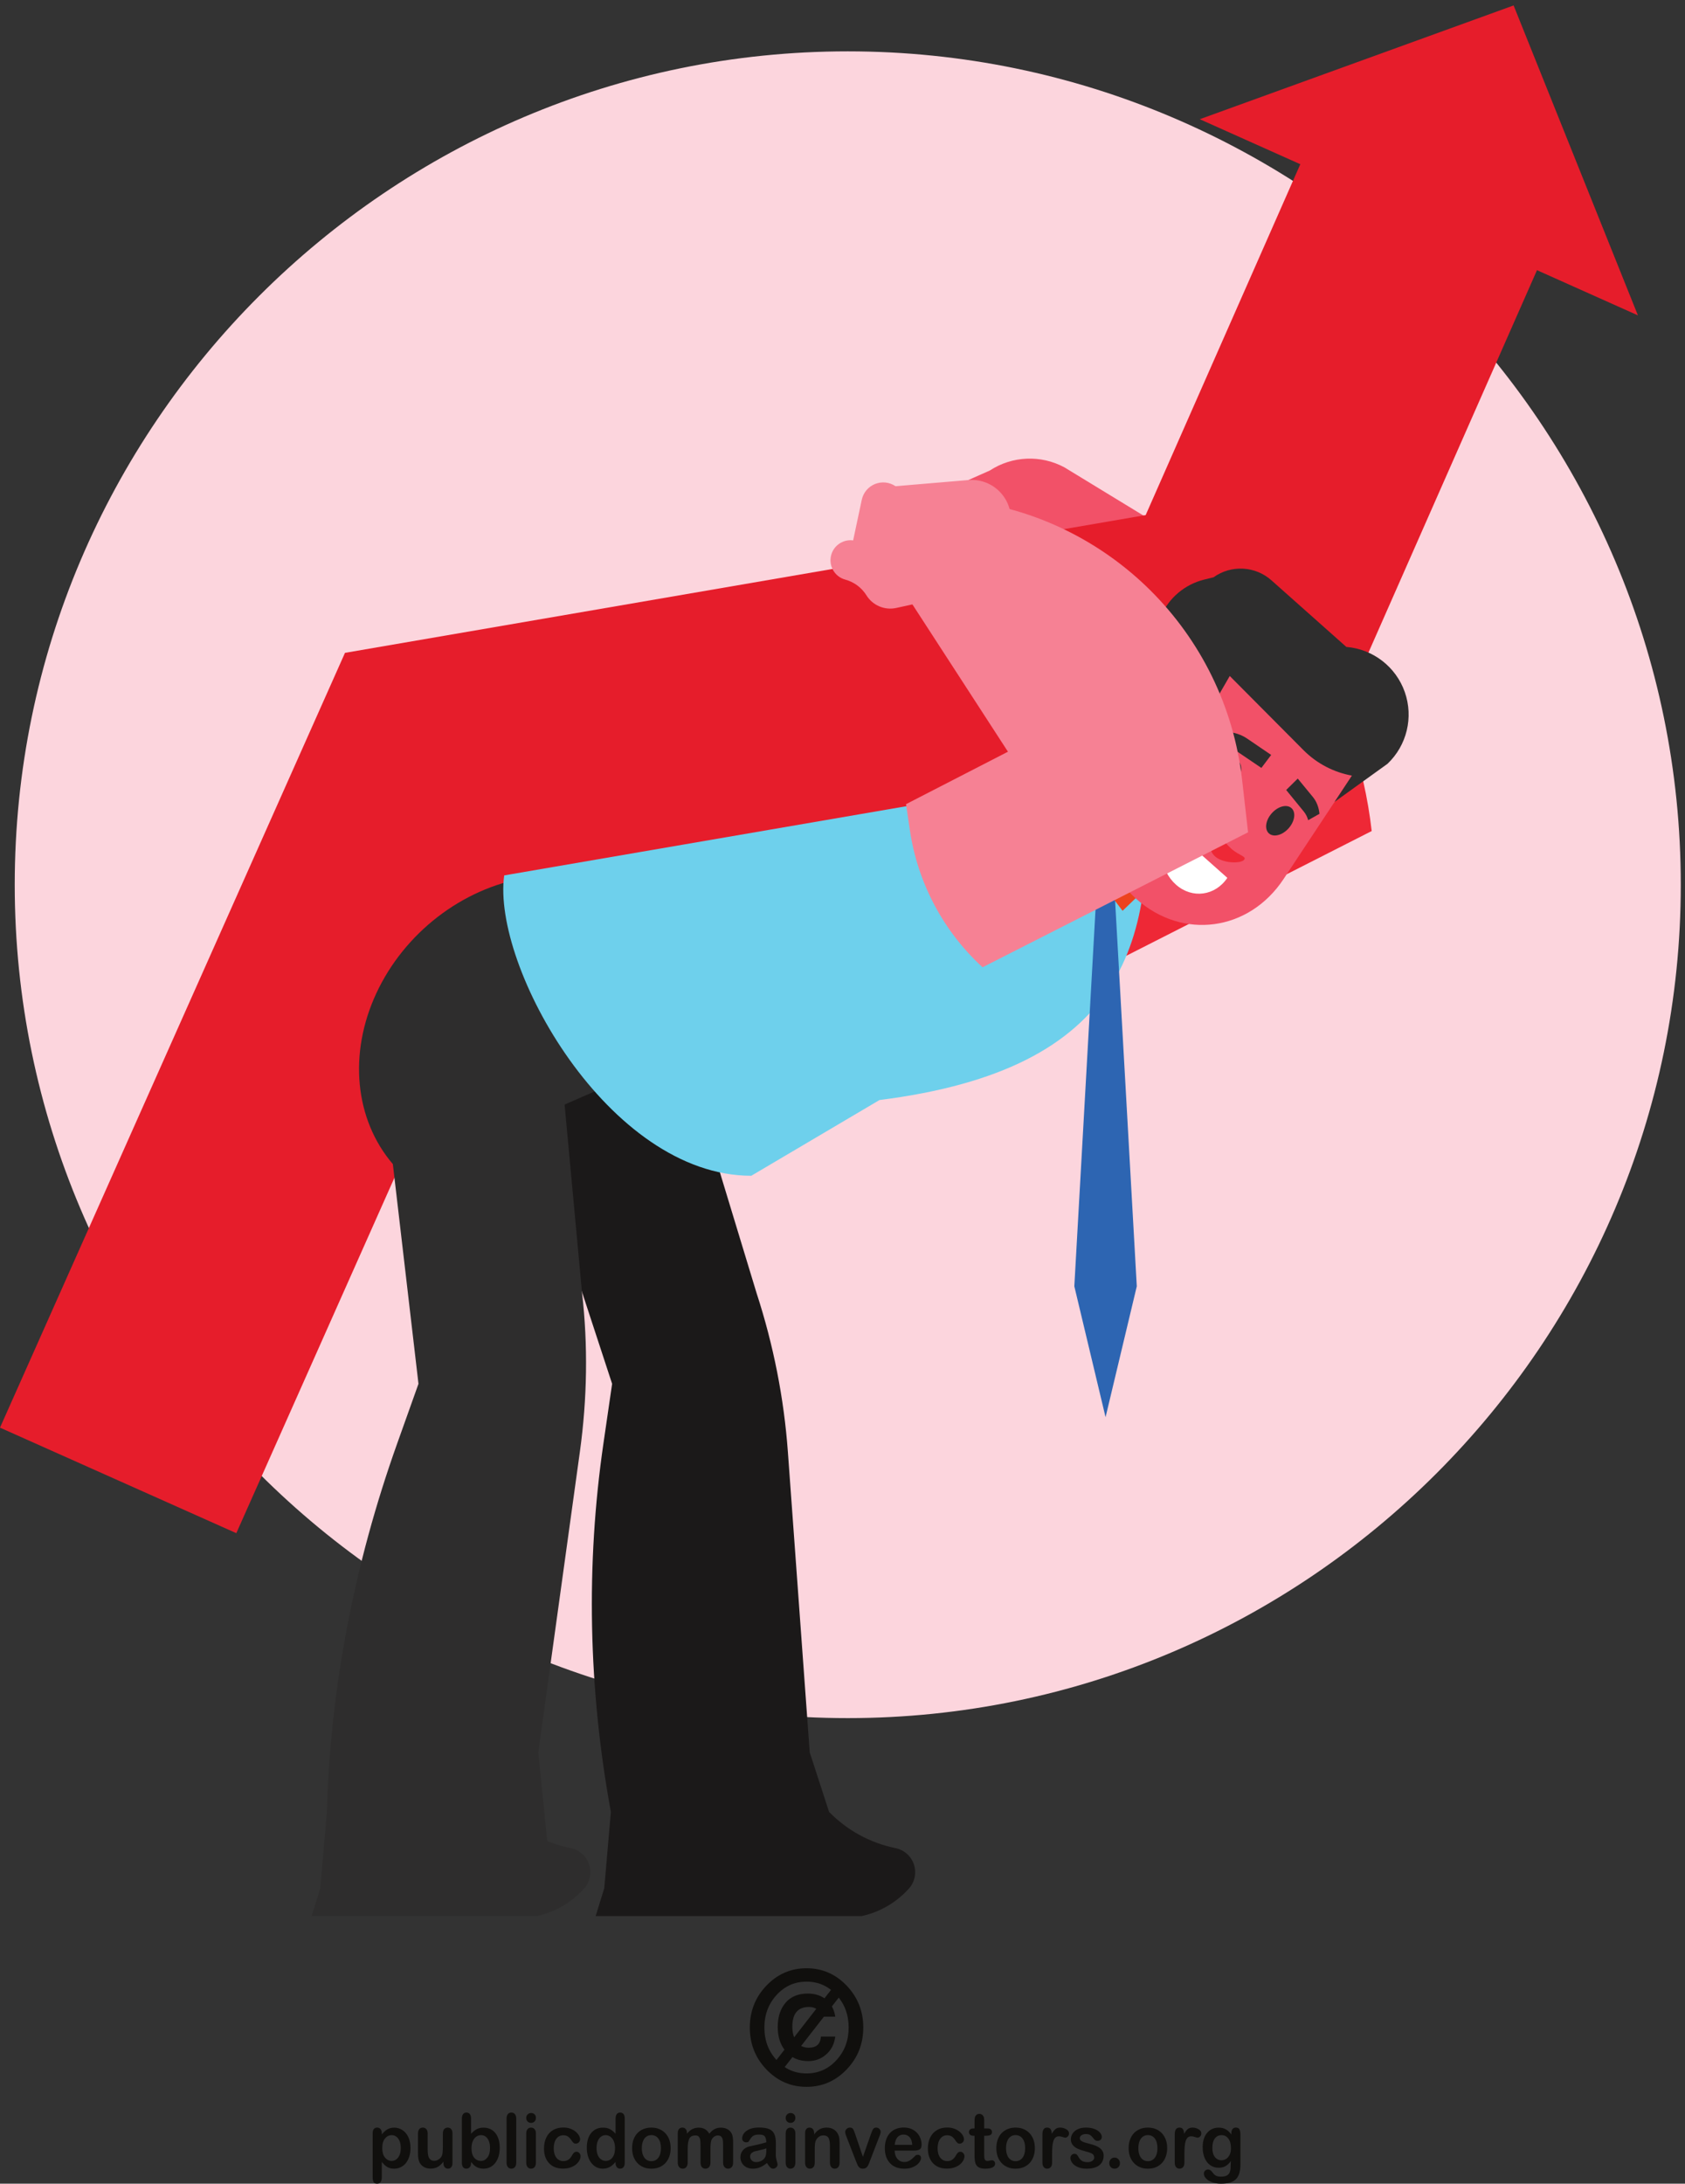 <?xml version="1.0" encoding="UTF-8" standalone="no"?>
<!-- Created with Inkscape (http://www.inkscape.org/) -->

<svg
   version="1.1"
   id="svg1"
   width="629.68"
   height="815.693"
   viewBox="0 0 629.68 815.693"
   sodipodi:docname="idea-of-success-achievement.svg"
   inkscape:version="1.3.2 (091e20ef0f, 2023-11-25, custom)"
   xmlns:inkscape="http://www.inkscape.org/namespaces/inkscape"
   xmlns:sodipodi="http://sodipodi.sourceforge.net/DTD/sodipodi-0.dtd"
   xmlns="http://www.w3.org/2000/svg"
   xmlns:svg="http://www.w3.org/2000/svg">
  <rect x="0" y="0" width="629.68" height="815.693" fill="#333333" stroke="none"/>
  <defs
     id="defs1" />
  <sodipodi:namedview
     id="namedview1"
     pagecolor="#505050"
     bordercolor="#ffffff"
     borderopacity="1"
     inkscape:showpageshadow="0"
     inkscape:pageopacity="0"
     inkscape:pagecheckerboard="1"
     inkscape:deskcolor="#d1d1d1"
     inkscape:zoom="0.94888599"
     inkscape:cx="314.57942"
     inkscape:cy="407.84668"
     inkscape:window-width="1920"
     inkscape:window-height="1002"
     inkscape:window-x="0"
     inkscape:window-y="0"
     inkscape:window-maximized="1"
     inkscape:current-layer="g1">
    <inkscape:page
       x="0"
       y="0"
       inkscape:label="1"
       id="page1"
       width="629.68"
       height="815.693"
       margin="0"
       bleed="0" />
  </sodipodi:namedview>
  <g
     id="g1"
     inkscape:groupmode="layer"
     inkscape:label="1">
    <g
       id="group-R5">
      <path
         id="path2"
         d="m 1126.08,100.262 c 0,7.519 -1.07,13.996 -3.3,19.308 -2.16,5.379 -5.2,9.532 -9.1,12.461 -3.89,2.84 -8.18,4.297 -12.92,4.297 -7.49,0 -13.83,-3.156 -18.99,-9.289 -5.15,-6.199 -7.73,-15.258 -7.73,-27.258 0,-11.32 2.58,-20.113 7.65,-26.312 5.16,-6.309 11.52,-9.469 19.07,-9.469 4.51,0 8.73,1.371 12.59,4.148 3.8,2.731 6.9,6.84 9.24,12.274 2.35,5.519 3.49,12.098 3.49,19.84 z m -53.31,41.379 v -3.422 c 5.11,6.543 10.4,11.441 15.91,14.48 5.53,3.11 11.81,4.672 18.8,4.672 8.35,0 16.06,-2.269 23.1,-6.781 7.03,-4.512 12.58,-11.059 16.7,-19.758 4.08,-8.691 6.08,-18.922 6.08,-30.793 0,-8.711 -1.13,-16.828 -3.5,-24.039 -2.35,-7.32 -5.6,-13.5 -9.7,-18.449 -4.12,-4.949 -9.03,-8.781 -14.6,-11.422 -5.64,-2.719 -11.69,-4.019 -18.08,-4.019 -7.82,0 -14.35,1.621 -19.62,4.879 -5.33,3.25 -10.33,8.012 -15.09,14.32 V 18.719 C 1072.77,6.219 1068.41,0 1059.71,0 c -5.11,0 -8.52,1.59 -10.13,4.789 -1.68,3.242 -2.5,7.949 -2.5,14.102 V 141.449 c 0,5.403 1.08,9.449 3.37,12.11 2.29,2.652 5.37,4.011 9.26,4.011 3.86,0 7,-1.359 9.42,-4.14 2.41,-2.75 3.64,-6.7 3.64,-11.789"
         style="fill:#100f0d;fill-opacity:1;fill-rule:nonzero;stroke:none"
         transform="matrix(0.133,0,0,-0.133,0,815.693)" />
      <path
         id="path3"
         d="m 1245.91,58.16 v 3.578 c -3.27,-4.277 -6.69,-7.867 -10.28,-10.77 -3.59,-2.961 -7.51,-5.109 -11.74,-6.5 -4.3,-1.418 -9.13,-2.141 -14.58,-2.141 -6.54,0 -12.44,1.441 -17.67,4.25 -5.22,2.832 -9.27,6.774 -12.08,11.754 -3.45,6.027 -5.1,14.699 -5.1,25.957 v 56.27 c 0,5.652 1.23,9.921 3.69,12.722 2.47,2.797 5.7,4.219 9.74,4.219 4.14,0 7.44,-1.422 9.98,-4.289 2.53,-2.852 3.77,-7.082 3.77,-12.652 V 95.078 c 0,-6.527 0.52,-12.078 1.56,-16.508 1.11,-4.492 3.02,-7.992 5.8,-10.562 2.7,-2.488 6.45,-3.758 11.17,-3.758 4.63,0 8.93,1.441 12.96,4.269 4.08,2.809 7.05,6.512 8.89,11.09 1.52,4.031 2.28,12.832 2.28,26.411 v 34.539 c 0,5.57 1.26,9.8 3.81,12.652 2.5,2.867 5.75,4.289 9.83,4.289 4.06,0 7.3,-1.422 9.77,-4.219 2.42,-2.801 3.63,-7.07 3.63,-12.722 V 58.332 c 0,-5.402 -1.13,-9.48 -3.49,-12.152 -2.33,-2.738 -5.37,-4.059 -9.1,-4.059 -3.71,0 -6.77,1.438 -9.21,4.168 -2.42,2.859 -3.63,6.742 -3.63,11.871"
         style="fill:#100f0d;fill-opacity:1;fill-rule:nonzero;stroke:none"
         transform="matrix(0.133,0,0,-0.133,0,815.693)" />
      <path
         id="path4"
         d="m 1324.81,99.141 c 0,-11.289 2.46,-19.941 7.38,-26.031 4.97,-6.027 11.47,-9.109 19.52,-9.109 6.85,0 12.71,3.121 17.69,9.32 4.98,6.219 7.46,15.051 7.46,26.648 0,7.562 -1.04,13.972 -3.11,19.359 -2.08,5.442 -5.02,9.621 -8.76,12.543 -3.85,2.938 -8.21,4.457 -13.28,4.457 -5.23,0 -9.77,-1.519 -13.85,-4.457 -4.08,-2.922 -7.24,-7.211 -9.58,-12.801 -2.33,-5.539 -3.47,-12.16 -3.47,-19.929 z m -1.29,84.379 v -43.391 c 5.05,5.601 10.3,9.801 15.6,12.82 5.32,2.922 11.92,4.422 19.74,4.422 9.05,0 16.96,-2.269 23.77,-6.691 6.79,-4.551 12.11,-10.989 15.84,-19.481 3.79,-8.48 5.64,-18.558 5.64,-30.199 0,-8.609 -1.03,-16.48 -3.1,-23.711 -2.11,-7.141 -5.12,-13.328 -9.12,-18.66 -4.02,-5.238 -8.86,-9.27 -14.51,-12.25 -5.71,-2.82 -11.97,-4.269 -18.81,-4.269 -4.14,0 -8.12,0.519 -11.82,1.539 -3.68,1.051 -6.85,2.41 -9.37,4.16 -2.63,1.602 -4.84,3.422 -6.68,5.172 -1.81,1.84 -4.2,4.519 -7.18,8.121 V 58.332 c 0,-5.371 -1.26,-9.402 -3.72,-12.152 -2.43,-2.738 -5.6,-4.07 -9.35,-4.07 -3.87,0 -6.92,1.332 -9.25,4.07 -2.26,2.809 -3.41,6.801 -3.41,12.152 v 123.957 c 0,5.711 1.11,10.07 3.36,13.012 2.21,2.961 5.29,4.418 9.3,4.418 4.17,0 7.4,-1.387 9.63,-4.231 2.29,-2.777 3.44,-6.75 3.44,-11.968"
         style="fill:#100f0d;fill-opacity:1;fill-rule:nonzero;stroke:none"
         transform="matrix(0.133,0,0,-0.133,0,815.693)" />
      <path
         id="path5"
         d="M 1423.31,59.379 V 182.469 c 0,5.711 1.21,9.98 3.6,12.91 2.47,2.883 5.72,4.34 9.84,4.34 4.12,0 7.42,-1.41 9.96,-4.297 2.49,-2.871 3.8,-7.223 3.8,-12.953 V 59.379 c 0,-5.758 -1.31,-10.098 -3.86,-13 -2.54,-2.82 -5.85,-4.269 -9.9,-4.269 -3.99,0 -7.18,1.492 -9.69,4.469 -2.5,2.992 -3.75,7.231 -3.75,12.801"
         style="fill:#100f0d;fill-opacity:1;fill-rule:nonzero;stroke:none"
         transform="matrix(0.133,0,0,-0.133,0,815.693)" />
      <path
         id="path6"
         d="M 1505.78,141.371 V 59.379 c 0,-5.719 -1.33,-10.02 -3.85,-12.93 -2.62,-2.848 -5.92,-4.34 -9.87,-4.34 -4,0 -7.25,1.492 -9.73,4.441 -2.46,3.019 -3.75,7.258 -3.75,12.828 v 81.18 c 0,5.57 1.29,9.8 3.75,12.652 2.48,2.867 5.73,4.289 9.73,4.289 3.95,0 7.25,-1.422 9.87,-4.289 2.52,-2.852 3.85,-6.781 3.85,-11.84 z m -13.45,29.348 c -3.79,0 -7,1.211 -9.75,3.703 -2.62,2.406 -4,5.867 -4,10.316 0,4 1.38,7.282 4.15,9.922 2.75,2.61 5.95,3.828 9.6,3.828 3.51,0 6.65,-1.136 9.37,-3.476 2.71,-2.364 4.08,-5.821 4.08,-10.274 0,-4.41 -1.34,-7.816 -4,-10.238 -2.66,-2.461 -5.77,-3.781 -9.45,-3.781"
         style="fill:#100f0d;fill-opacity:1;fill-rule:nonzero;stroke:none"
         transform="matrix(0.133,0,0,-0.133,0,815.693)" />
      <path
         id="path7"
         d="m 1631.3,77.25 c 0,-3.512 -0.99,-7.309 -3.01,-11.34 -2.05,-4.012 -5.14,-7.82 -9.3,-11.469 -4.13,-3.621 -9.36,-6.551 -15.67,-8.75 -6.31,-2.281 -13.43,-3.363 -21.31,-3.363 -16.82,0 -29.93,5.133 -39.37,15.332 -9.41,10.23 -14.14,23.898 -14.14,41.109 0,11.64 2.15,21.96 6.45,30.872 4.31,8.89 10.61,15.859 18.74,20.718 8.15,4.922 17.95,7.36 29.27,7.36 7.06,0 13.53,-1.098 19.42,-3.219 5.87,-2.172 10.85,-4.949 14.93,-8.309 4.08,-3.41 7.2,-7.043 9.37,-10.863 2.18,-3.84 3.23,-7.437 3.23,-10.769 0,-3.348 -1.24,-6.227 -3.63,-8.61 -2.45,-2.379 -5.35,-3.539 -8.81,-3.539 -2.28,0 -4.14,0.649 -5.66,1.86 -1.45,1.179 -3.15,3.082 -5.03,5.839 -3.3,5.25 -6.79,9.231 -10.4,11.922 -3.63,2.598 -8.23,3.949 -13.76,3.949 -8.09,0 -14.56,-3.332 -19.47,-9.871 -4.92,-6.578 -7.35,-15.539 -7.35,-26.91 0,-5.301 0.63,-10.27 1.91,-14.699 1.25,-4.488 3.07,-8.289 5.44,-11.469 2.41,-3.152 5.27,-5.52 8.67,-7.16 3.39,-1.66 7.12,-2.453 11.14,-2.453 5.48,0 10.13,1.293 14.02,3.934 3.89,2.668 7.33,6.688 10.31,12.027 1.67,3.269 3.45,5.742 5.39,7.57 1.94,1.812 4.31,2.66 7.09,2.66 3.31,0 6.06,-1.27 8.28,-3.91 2.15,-2.699 3.25,-5.469 3.25,-8.449"
         style="fill:#100f0d;fill-opacity:1;fill-rule:nonzero;stroke:none"
         transform="matrix(0.133,0,0,-0.133,0,815.693)" />
      <path
         id="path8"
         d="m 1676.11,99.969 c 0,-7.699 1.14,-14.199 3.42,-19.641 2.31,-5.418 5.4,-9.449 9.39,-12.18 4.01,-2.777 8.37,-4.148 13.04,-4.148 4.79,0 9.15,1.328 13.1,3.891 3.97,2.609 7.09,6.629 9.48,11.988 2.36,5.352 3.53,12.082 3.53,20.09 0,7.601 -1.17,14.062 -3.53,19.531 -2.39,5.449 -5.56,9.602 -9.56,12.531 -4.03,2.84 -8.41,4.297 -13.19,4.297 -4.96,0 -9.41,-1.519 -13.34,-4.457 -3.89,-2.922 -6.97,-7.203 -9.12,-12.699 -2.14,-5.531 -3.22,-11.871 -3.22,-19.203 z m 53.46,-41.637 v 2.77 c -3.66,-4.371 -7.26,-7.91 -10.86,-10.613 -3.49,-2.769 -7.37,-4.84 -11.52,-6.269 -4.13,-1.379 -8.67,-2.109 -13.57,-2.109 -6.5,0 -12.57,1.449 -18.09,4.269 -5.53,2.981 -10.32,7.031 -14.38,12.371 -4.04,5.34 -7.12,11.609 -9.23,18.84 -2.12,7.18 -3.14,14.98 -3.14,23.41 0,17.699 4.16,31.59 12.47,41.512 8.32,9.91 19.22,14.859 32.75,14.859 7.84,0 14.46,-1.43 19.83,-4.293 5.36,-2.758 10.63,-7.078 15.74,-12.949 v 41.922 c 0,5.84 1.09,10.23 3.34,13.199 2.21,3 5.35,4.469 9.49,4.469 4.11,0 7.28,-1.367 9.53,-4.078 2.21,-2.719 3.36,-6.782 3.36,-12.121 V 58.332 c 0,-5.402 -1.21,-9.48 -3.62,-12.152 -2.4,-2.738 -5.45,-4.07 -9.27,-4.07 -3.68,0 -6.79,1.391 -9.23,4.18 -2.4,2.812 -3.6,6.781 -3.6,12.043"
         style="fill:#100f0d;fill-opacity:1;fill-rule:nonzero;stroke:none"
         transform="matrix(0.133,0,0,-0.133,0,815.693)" />
      <path
         id="path9"
         d="m 1857.09,99.738 c 0,11.543 -2.48,20.582 -7.33,27.02 -4.89,6.414 -11.46,9.66 -19.68,9.66 -5.35,0 -10,-1.438 -14.06,-4.309 -4.04,-2.918 -7.16,-7.16 -9.35,-12.781 -2.18,-5.547 -3.3,-12.066 -3.3,-19.59 0,-7.43 1.12,-13.879 3.24,-19.41 2.14,-5.547 5.25,-9.797 9.29,-12.75 4,-2.938 8.77,-4.379 14.18,-4.379 8.22,0 14.79,3.211 19.68,9.691 4.85,6.449 7.33,15.449 7.33,26.848 z m 27.29,0 c 0,-8.41 -1.28,-16.207 -3.79,-23.398 -2.52,-7.082 -6.17,-13.23 -10.93,-18.379 -4.82,-5.133 -10.52,-8.973 -17.16,-11.781 -6.63,-2.738 -14.16,-4.07 -22.42,-4.07 -8.22,0 -15.64,1.332 -22.19,4.152 -6.59,2.758 -12.31,6.719 -17.13,11.899 -4.79,5.18 -8.43,11.23 -10.95,18.258 -2.49,7.082 -3.72,14.82 -3.72,23.371 0,8.59 1.27,16.461 3.77,23.57 2.52,7.172 6.12,13.231 10.85,18.332 4.72,5.039 10.42,8.938 17.18,11.668 6.72,2.75 14.08,4.141 22.19,4.141 8.25,0 15.72,-1.391 22.42,-4.168 6.69,-2.773 12.44,-6.762 17.21,-11.883 4.82,-5.121 8.44,-11.258 10.88,-18.328 2.55,-7.051 3.79,-14.851 3.79,-23.383"
         style="fill:#100f0d;fill-opacity:1;fill-rule:nonzero;stroke:none"
         transform="matrix(0.133,0,0,-0.133,0,815.693)" />
      <path
         id="path10"
         d="m 1999.23,123.191 c -2.04,-4.8 -3,-13.261 -3,-25.46 v -37.711 c 0,-5.941 -1.27,-10.449 -3.9,-13.441 -2.57,-2.977 -6.04,-4.469 -10.28,-4.469 -4.08,0 -7.41,1.492 -9.95,4.469 -2.56,2.992 -3.81,7.5 -3.81,13.441 v 45.27 c 0,7.121 -0.27,12.652 -0.74,16.652 -0.47,3.911 -1.72,7.168 -3.79,9.707 -2.01,2.551 -5.29,3.801 -9.72,3.801 -8.89,0 -14.74,-3.187 -17.59,-9.597 -2.85,-6.352 -4.19,-15.512 -4.19,-27.461 V 60.02 c 0,-5.93 -1.31,-10.398 -3.84,-13.34 -2.58,-3.078 -5.95,-4.57 -10.09,-4.57 -4.15,0 -7.55,1.492 -10.16,4.57 -2.64,2.941 -3.89,7.41 -3.89,13.332 v 81.207 c 0,5.351 1.13,9.41 3.46,12.172 2.39,2.757 5.49,4.179 9.37,4.179 3.72,0 6.83,-1.289 9.3,-3.89 2.48,-2.59 3.73,-6.16 3.73,-10.75 v -2.7 c 4.7,5.899 9.76,10.239 15.12,12.981 5.37,2.769 11.41,4.16 17.94,4.16 6.82,0 12.67,-1.43 17.59,-4.293 4.94,-2.808 8.97,-7.117 12.13,-12.848 4.6,5.77 9.51,10.129 14.78,12.93 5.25,2.82 11.05,4.211 17.4,4.211 7.49,0 13.88,-1.5 19.22,-4.59 5.4,-3.051 9.41,-7.402 12.08,-13.09 2.34,-5.132 3.47,-13.203 3.47,-24.242 V 60.02 c 0,-5.941 -1.29,-10.449 -3.83,-13.441 -2.65,-2.977 -6.04,-4.469 -10.29,-4.469 -4.13,0 -7.49,1.492 -10.1,4.57 -2.66,2.941 -3.97,7.41 -3.97,13.34 v 47.761 c 0,6.098 -0.24,10.981 -0.73,14.66 -0.51,3.707 -1.85,6.75 -4.07,9.258 -2.17,2.5 -5.51,3.75 -9.92,3.75 -3.59,0 -7.01,-1.121 -10.18,-3.289 -3.27,-2.238 -5.72,-5.219 -7.55,-8.969 v 0"
         style="fill:#100f0d;fill-opacity:1;fill-rule:nonzero;stroke:none"
         transform="matrix(0.133,0,0,-0.133,0,815.693)" />
      <path
         id="path11"
         d="m 2153.25,99.199 c -4.01,-1.559 -9.8,-3.121 -17.41,-4.848 -7.61,-1.703 -12.87,-2.941 -15.8,-3.75 -2.93,-0.82 -5.72,-2.363 -8.34,-4.66 -2.68,-2.391 -4.02,-5.613 -4.02,-9.77 0,-4.344 1.58,-7.961 4.67,-10.992 3.14,-3.059 7.23,-4.531 12.28,-4.531 5.37,0 10.37,1.25 14.9,3.711 4.55,2.441 7.92,5.66 10,9.5 2.47,4.32 3.72,11.371 3.72,21.301 z m 1.77,-41.109 c -6.59,-5.351 -12.94,-9.32 -19.08,-11.961 -6.13,-2.719 -13.05,-4.019 -20.65,-4.019 -7.02,0 -13.09,1.449 -18.41,4.269 -5.32,2.902 -9.35,6.812 -12.22,11.781 -2.82,4.91 -4.28,10.199 -4.28,15.988 0,7.762 2.41,14.352 7.12,19.84 4.67,5.453 11.14,9.133 19.37,11.024 1.73,0.418 6.04,1.308 12.84,2.769 6.91,1.489 12.71,2.789 17.67,4 4.83,1.188 10.16,2.68 15.87,4.399 -0.35,7.519 -1.79,13.011 -4.32,16.582 -2.6,3.468 -7.93,5.179 -15.92,5.179 -6.94,0 -12.11,-0.98 -15.64,-2.992 -3.46,-1.988 -6.48,-5.027 -8.93,-9.097 -2.52,-4 -4.24,-6.661 -5.28,-7.922 -1.06,-1.321 -3.27,-1.899 -6.6,-1.899 -3.1,0 -5.73,1.008 -7.92,3.028 -2.26,2.062 -3.36,4.64 -3.36,7.882 0,4.969 1.69,9.86 5.06,14.508 3.4,4.742 8.69,8.602 15.85,11.711 7.16,3.051 16.12,4.559 26.82,4.559 11.93,0 21.34,-1.508 28.23,-4.438 6.82,-2.922 11.6,-7.551 14.45,-13.98 2.84,-6.34 4.24,-14.832 4.24,-25.36 0,-6.64 0,-12.332 -0.04,-16.941 -0.06,-4.691 -0.09,-9.84 -0.15,-15.52 0,-5.309 0.84,-10.902 2.55,-16.66 1.66,-5.789 2.5,-9.531 2.5,-11.16 0,-2.922 -1.33,-5.59 -3.94,-7.969 -2.56,-2.383 -5.57,-3.582 -8.87,-3.582 -2.83,0 -5.53,1.332 -8.3,4.07 -2.71,2.75 -5.6,6.75 -8.66,11.91"
         style="fill:#100f0d;fill-opacity:1;fill-rule:nonzero;stroke:none"
         transform="matrix(0.133,0,0,-0.133,0,815.693)" />
      <path
         id="path12"
         d="M 2234.75,141.371 V 59.379 c 0,-5.719 -1.3,-10.02 -3.85,-12.93 -2.59,-2.848 -5.86,-4.34 -9.86,-4.34 -3.97,0 -7.25,1.492 -9.71,4.441 -2.52,3.019 -3.77,7.258 -3.77,12.828 v 81.18 c 0,5.57 1.25,9.8 3.77,12.652 2.46,2.867 5.74,4.289 9.71,4.289 4,0 7.27,-1.422 9.86,-4.289 2.55,-2.852 3.85,-6.781 3.85,-11.84 z m -13.44,29.348 c -3.75,0 -6.97,1.211 -9.66,3.703 -2.69,2.406 -4.09,5.867 -4.09,10.316 0,4 1.41,7.282 4.17,9.922 2.73,2.61 5.97,3.828 9.58,3.828 3.53,0 6.69,-1.136 9.42,-3.476 2.68,-2.364 4.02,-5.821 4.02,-10.274 0,-4.41 -1.3,-7.816 -3.97,-10.238 -2.66,-2.461 -5.81,-3.781 -9.47,-3.781"
         style="fill:#100f0d;fill-opacity:1;fill-rule:nonzero;stroke:none"
         transform="matrix(0.133,0,0,-0.133,0,815.693)" />
      <path
         id="path13"
         d="m 2287.6,141.781 v -3.39 c 4.76,6.57 9.98,11.398 15.62,14.48 5.69,3.07 12.22,4.629 19.63,4.629 7.13,0 13.57,-1.629 19.25,-4.922 5.59,-3.238 9.84,-7.816 12.59,-13.758 1.82,-3.492 2.94,-7.269 3.52,-11.281 0.49,-3.969 0.8,-9.109 0.8,-15.371 V 59.379 c 0,-5.719 -1.29,-10.02 -3.76,-12.93 -2.5,-2.848 -5.74,-4.34 -9.71,-4.34 -4.04,0 -7.35,1.492 -9.77,4.469 -2.56,2.992 -3.86,7.231 -3.86,12.801 v 47.269 c 0,9.403 -1.21,16.543 -3.69,21.481 -2.54,4.949 -7.52,7.473 -14.96,7.473 -4.84,0 -9.25,-1.532 -13.22,-4.563 -3.98,-2.98 -6.91,-7.141 -8.76,-12.418 -1.33,-4.23 -2.03,-12.09 -2.03,-23.742 v -35.5 c 0,-5.758 -1.25,-10.098 -3.82,-13 -2.57,-2.82 -5.87,-4.269 -9.9,-4.269 -3.89,0 -7.14,1.492 -9.65,4.441 -2.57,3.019 -3.8,7.258 -3.8,12.828 v 81.992 c 0,5.43 1.11,9.43 3.4,12.098 2.21,2.679 5.37,4.031 9.27,4.031 2.35,0 4.54,-0.641 6.43,-1.77 1.99,-1.16 3.48,-2.992 4.65,-5.261 1.12,-2.41 1.77,-5.289 1.77,-8.688"
         style="fill:#100f0d;fill-opacity:1;fill-rule:nonzero;stroke:none"
         transform="matrix(0.133,0,0,-0.133,0,815.693)" />
      <path
         id="path14"
         d="m 2402.65,139.828 21.96,-64.437 23.72,67.25 c 1.89,5.418 3.71,9.199 5.52,11.468 1.83,2.243 4.5,3.391 8.14,3.391 3.45,0 6.38,-1.219 8.86,-3.691 2.38,-2.399 3.6,-5.161 3.6,-8.43 0,-1.219 -0.24,-2.66 -0.67,-4.277 -0.39,-1.704 -0.88,-3.262 -1.48,-4.762 -0.57,-1.391 -1.15,-3.078 -1.94,-4.942 l -26.09,-67.57 c -0.73,-1.93 -1.7,-4.418 -2.83,-7.41 -1.18,-2.969 -2.5,-5.457 -3.89,-7.649 -1.46,-2.09 -3.2,-3.699 -5.27,-4.891 -2.13,-1.18 -4.68,-1.77 -7.67,-1.77 -3.84,0 -6.9,0.898 -9.22,2.711 -2.29,1.859 -3.99,3.84 -5.07,6.07 -1.08,2.141 -2.96,6.488 -5.52,12.938 l -25.93,66.844 c -0.59,1.629 -1.24,3.308 -1.88,4.976 -0.6,1.661 -1.09,3.321 -1.56,5.09 -0.42,1.774 -0.66,3.25 -0.66,4.442 0,1.98 0.57,3.898 1.72,5.8 1.13,1.93 2.69,3.5 4.68,4.68 2.02,1.199 4.13,1.84 6.5,1.84 4.47,0 7.59,-1.352 9.3,-4.109 1.7,-2.672 3.6,-7.2 5.68,-13.563"
         style="fill:#100f0d;fill-opacity:1;fill-rule:nonzero;stroke:none"
         transform="matrix(0.133,0,0,-0.133,0,815.693)" />
      <path
         id="path15"
         d="m 2513.88,109.012 h 49.29 c -0.63,9.668 -3.12,16.918 -7.5,21.718 -4.37,4.79 -10.1,7.211 -17.22,7.211 -6.73,0 -12.31,-2.453 -16.64,-7.312 -4.34,-4.859 -6.95,-12.09 -7.93,-21.617 z m 53.2,-16.153 h -53.2 c 0.01,-6.469 1.31,-12.141 3.69,-17.098 2.46,-4.883 5.67,-8.601 9.7,-11.121 4,-2.519 8.46,-3.723 13.31,-3.723 3.24,0 6.25,0.391 8.9,1.172 2.67,0.84 5.31,2.082 7.86,3.75 2.48,1.699 4.78,3.469 6.93,5.488 2.1,1.941 4.93,4.531 8.27,7.871 1.41,1.309 3.42,1.902 5.97,1.902 2.84,0 5.07,-0.773 6.81,-2.41 1.73,-1.59 2.54,-3.82 2.54,-6.731 0,-2.57 -0.94,-5.57 -2.88,-9.031 -1.91,-3.379 -4.76,-6.699 -8.72,-9.898 -3.89,-3.121 -8.76,-5.691 -14.64,-7.832 -5.85,-2.07 -12.58,-3.09 -20.29,-3.09 -17.43,0 -31.03,5.23 -40.69,15.57 -9.69,10.449 -14.51,24.512 -14.51,42.289 0,8.492 1.23,16.211 3.56,23.371 2.39,7.191 5.86,13.332 10.46,18.441 4.59,5.16 10.2,9.117 16.93,11.821 6.73,2.75 14.14,4.117 22.34,4.117 10.55,0 19.7,-2.328 27.29,-7.039 7.63,-4.68 13.31,-10.68 17.09,-18.09 3.79,-7.461 5.69,-14.981 5.69,-22.731 0,-7.078 -1.91,-11.711 -5.86,-13.808 -3.96,-2.152 -9.44,-3.191 -16.55,-3.191"
         style="fill:#100f0d;fill-opacity:1;fill-rule:nonzero;stroke:none"
         transform="matrix(0.133,0,0,-0.133,0,815.693)" />
      <path
         id="path16"
         d="m 2709.97,77.25 c 0,-3.512 -1.01,-7.309 -3.08,-11.34 -2.03,-4.012 -5.06,-7.82 -9.25,-11.469 -4.13,-3.621 -9.4,-6.551 -15.73,-8.75 -6.27,-2.281 -13.42,-3.363 -21.25,-3.363 -16.87,0 -29.97,5.133 -39.39,15.332 -9.4,10.23 -14.15,23.898 -14.15,41.109 0,11.64 2.14,21.96 6.5,30.872 4.32,8.89 10.51,15.859 18.71,20.718 8.13,4.922 17.93,7.36 29.31,7.36 7.03,0 13.46,-1.098 19.39,-3.219 5.86,-2.172 10.8,-4.949 14.94,-8.309 4.08,-3.41 7.17,-7.043 9.36,-10.863 2.14,-3.84 3.21,-7.437 3.21,-10.769 0,-3.348 -1.18,-6.227 -3.68,-8.61 -2.39,-2.379 -5.32,-3.539 -8.78,-3.539 -2.26,0 -4.13,0.649 -5.6,1.86 -1.52,1.179 -3.18,3.082 -5.06,5.839 -3.33,5.25 -6.77,9.231 -10.4,11.922 -3.62,2.598 -8.22,3.949 -13.81,3.949 -7.99,0 -14.49,-3.332 -19.4,-9.871 -4.96,-6.578 -7.4,-15.539 -7.4,-26.91 0,-5.301 0.67,-10.27 1.88,-14.699 1.27,-4.488 3.12,-8.289 5.52,-11.469 2.38,-3.152 5.29,-5.52 8.67,-7.16 3.33,-1.66 7.07,-2.453 11.16,-2.453 5.43,0 10.11,1.293 14,3.934 3.87,2.668 7.33,6.688 10.32,12.027 1.67,3.269 3.43,5.742 5.38,7.57 1.91,1.812 4.23,2.66 7.07,2.66 3.27,0 6.08,-1.27 8.19,-3.91 2.24,-2.699 3.37,-5.469 3.37,-8.449"
         style="fill:#100f0d;fill-opacity:1;fill-rule:nonzero;stroke:none"
         transform="matrix(0.133,0,0,-0.133,0,815.693)" />
      <path
         id="path17"
         d="m 2735.22,155.102 h 2.99 v 17.058 c 0,4.539 0.12,8.168 0.37,10.762 0.22,2.598 0.82,4.777 1.94,6.687 1.03,1.911 2.56,3.5 4.59,4.743 1.97,1.179 4.19,1.757 6.65,1.757 3.44,0 6.57,-1.328 9.35,-4.007 1.81,-1.832 3.03,-4 3.52,-6.582 0.51,-2.598 0.74,-6.34 0.74,-11.098 v -19.32 h 10 c 3.84,0 6.79,-0.961 8.81,-2.872 2.07,-1.91 3.05,-4.32 3.05,-7.308 0,-3.82 -1.43,-6.531 -4.36,-8.024 -2.87,-1.488 -7.02,-2.269 -12.39,-2.269 h -5.11 V 82.359 c 0,-4.449 0.16,-7.871 0.45,-10.289 0.35,-2.41 1.19,-4.351 2.45,-5.789 1.26,-1.512 3.37,-2.281 6.31,-2.281 1.59,0 3.74,0.27 6.49,0.898 2.66,0.57 4.79,0.883 6.35,0.883 2.17,0 4.22,-0.961 5.94,-2.711 1.72,-1.891 2.63,-4.121 2.63,-6.84 0,-4.551 -2.34,-8.059 -7.16,-10.492 -4.83,-2.43 -11.69,-3.629 -20.61,-3.629 -8.51,0 -14.97,1.492 -19.36,4.469 -4.35,2.992 -7.27,7.082 -8.58,12.41 -1.4,5.262 -2.07,12.293 -2.07,21.09 v 54.551 h -3.62 c -3.84,0 -6.84,0.973 -8.92,2.922 -2.07,1.937 -3.08,4.371 -3.08,7.371 0,2.988 1.06,5.398 3.2,7.308 2.18,1.911 5.3,2.872 9.43,2.872"
         style="fill:#100f0d;fill-opacity:1;fill-rule:nonzero;stroke:none"
         transform="matrix(0.133,0,0,-0.133,0,815.693)" />
      <path
         id="path18"
         d="m 2880.42,99.738 c 0,11.543 -2.47,20.582 -7.32,27.02 -4.93,6.414 -11.43,9.66 -19.69,9.66 -5.33,0 -10,-1.438 -14.02,-4.309 -4.08,-2.918 -7.2,-7.16 -9.38,-12.781 -2.18,-5.547 -3.31,-12.066 -3.31,-19.59 0,-7.43 1.13,-13.879 3.28,-19.41 2.14,-5.547 5.21,-9.797 9.22,-12.75 4.01,-2.938 8.75,-4.379 14.21,-4.379 8.26,0 14.76,3.211 19.69,9.691 4.85,6.449 7.32,15.449 7.32,26.848 z m 27.3,0 c 0,-8.41 -1.25,-16.207 -3.82,-23.398 -2.5,-7.082 -6.17,-13.23 -10.93,-18.379 -4.79,-5.133 -10.51,-8.973 -17.13,-11.781 -6.67,-2.738 -14.09,-4.07 -22.43,-4.07 -8.27,0 -15.68,1.332 -22.22,4.152 -6.57,2.758 -12.29,6.719 -17.09,11.899 -4.8,5.18 -8.46,11.23 -10.91,18.258 -2.48,7.082 -3.7,14.82 -3.7,23.371 0,8.59 1.22,16.461 3.7,23.57 2.58,7.172 6.15,13.231 10.86,18.332 4.75,5.039 10.45,8.938 17.14,11.668 6.77,2.75 14.16,4.141 22.22,4.141 8.26,0 15.7,-1.391 22.43,-4.168 6.7,-2.773 12.43,-6.762 17.22,-11.883 4.73,-5.121 8.44,-11.258 10.92,-18.328 2.49,-7.051 3.74,-14.851 3.74,-23.383"
         style="fill:#100f0d;fill-opacity:1;fill-rule:nonzero;stroke:none"
         transform="matrix(0.133,0,0,-0.133,0,815.693)" />
      <path
         id="path19"
         d="M 2956.17,83 V 59.379 c 0,-5.758 -1.31,-10.098 -3.91,-13 -2.6,-2.82 -5.87,-4.269 -9.89,-4.269 -3.87,0 -7.12,1.492 -9.63,4.34 -2.52,2.91 -3.76,7.211 -3.76,12.93 v 78.992 c 0,12.77 4.39,19.129 13.23,19.129 4.47,0 7.75,-1.52 9.78,-4.469 1.95,-2.98 3.01,-7.39 3.27,-13.203 3.23,5.813 6.61,10.223 10.04,13.203 3.42,2.949 7.96,4.469 13.64,4.469 5.76,0 11.28,-1.52 16.68,-4.469 5.35,-2.98 8.08,-6.953 8.08,-11.851 0,-3.461 -1.19,-6.371 -3.47,-8.59 -2.27,-2.231 -4.75,-3.399 -7.44,-3.399 -0.98,0 -3.4,0.661 -7.21,1.969 -3.85,1.262 -7.22,1.918 -10.16,1.918 -3.93,0 -7.18,-1.047 -9.68,-3.289 -2.54,-2.219 -4.51,-5.41 -5.9,-9.699 -1.4,-4.34 -2.4,-9.43 -2.9,-15.391 -0.51,-5.89 -0.77,-13.09 -0.77,-21.699"
         style="fill:#100f0d;fill-opacity:1;fill-rule:nonzero;stroke:none"
         transform="matrix(0.133,0,0,-0.133,0,815.693)" />
      <path
         id="path20"
         d="m 3101.02,79.191 c 0,-7.863 -1.83,-14.551 -5.52,-20.133 -3.67,-5.609 -9.05,-9.777 -16.2,-12.688 -7.17,-2.812 -15.82,-4.262 -26.1,-4.262 -9.68,0 -18.1,1.539 -25.09,4.691 -6.97,3.109 -12.13,6.981 -15.42,11.648 -3.36,4.66 -5.07,9.359 -5.07,14.062 0,3.109 1.1,5.789 3.27,7.996 2.11,2.273 4.82,3.32 8.03,3.32 2.87,0 5.1,-0.738 6.61,-2.137 1.53,-1.551 2.95,-3.551 4.39,-6.191 2.78,-5.059 6.1,-8.84 10.05,-11.328 3.81,-2.531 9.12,-3.773 15.88,-3.773 5.42,0 9.9,1.293 13.39,3.812 3.47,2.527 5.27,5.41 5.27,8.68 0,5.02 -1.84,8.668 -5.43,10.93 -3.67,2.34 -9.6,4.519 -17.9,6.578 -9.36,2.43 -17.01,4.981 -22.89,7.621 -5.87,2.692 -10.63,6.231 -14.12,10.601 -3.52,4.301 -5.31,9.711 -5.31,16.078 0,5.731 1.64,11.09 4.9,16.133 3.24,5.059 8.11,9.09 14.43,12.117 6.33,3.031 13.97,4.551 22.99,4.551 7,0 13.33,-0.789 18.97,-2.309 5.6,-1.511 10.34,-3.582 14.03,-6.113 3.75,-2.578 6.65,-5.418 8.59,-8.519 1.99,-3.149 2.96,-6.2 2.96,-9.161 0,-3.269 -1.03,-5.878 -3.17,-8.039 -2.1,-2.007 -5.09,-3.058 -8.88,-3.058 -2.83,0 -5.19,0.82 -7.19,2.519 -1.91,1.641 -4.19,4.121 -6.7,7.399 -2.06,2.781 -4.46,5.019 -7.29,6.679 -2.79,1.633 -6.57,2.5 -11.32,2.5 -4.93,0 -9.06,-1.078 -12.25,-3.289 -3.28,-2.168 -4.92,-4.91 -4.92,-8.16 0,-3 1.21,-5.429 3.56,-7.34 2.43,-1.91 5.63,-3.488 9.7,-4.75 4.08,-1.25 9.64,-2.8 16.75,-4.578 8.46,-2.14 15.32,-4.679 20.68,-7.691 5.34,-2.949 9.39,-6.481 12.14,-10.539 2.8,-4.09 4.18,-8.711 4.18,-13.859"
         style="fill:#100f0d;fill-opacity:1;fill-rule:nonzero;stroke:none"
         transform="matrix(0.133,0,0,-0.133,0,815.693)" />
      <path
         id="path21"
         d="m 3131.9,42.109 c -4.12,0 -7.69,1.332 -10.64,4.152 -3.03,2.758 -4.51,6.668 -4.51,11.609 0,4.219 1.4,7.859 4.23,10.918 2.86,3.039 6.41,4.531 10.6,4.531 4.16,0 7.74,-1.492 10.63,-4.519 3,-2.961 4.48,-6.68 4.48,-10.93 0,-4.91 -1.48,-8.77 -4.48,-11.582 -2.89,-2.789 -6.34,-4.18 -10.31,-4.18"
         style="fill:#100f0d;fill-opacity:1;fill-rule:nonzero;stroke:none"
         transform="matrix(0.133,0,0,-0.133,0,815.693)" />
      <path
         id="path22"
         d="m 3252.15,99.738 c 0,11.543 -2.45,20.582 -7.33,27.02 -4.88,6.414 -11.42,9.66 -19.65,9.66 -5.32,0 -9.95,-1.438 -14.02,-4.309 -4.07,-2.918 -7.18,-7.16 -9.36,-12.781 -2.17,-5.547 -3.28,-12.066 -3.28,-19.59 0,-7.43 1.05,-13.879 3.19,-19.41 2.23,-5.547 5.28,-9.797 9.31,-12.75 4,-2.938 8.72,-4.379 14.16,-4.379 8.23,0 14.77,3.211 19.65,9.691 4.88,6.449 7.33,15.449 7.33,26.848 z m 27.33,0 c 0,-8.41 -1.25,-16.207 -3.81,-23.398 -2.54,-7.082 -6.15,-13.23 -10.95,-18.379 -4.82,-5.133 -10.47,-8.973 -17.13,-11.781 -6.62,-2.738 -14.09,-4.07 -22.42,-4.07 -8.22,0 -15.62,1.332 -22.2,4.152 -6.58,2.758 -12.24,6.719 -17.05,11.899 -4.89,5.18 -8.51,11.23 -11.03,18.258 -2.44,7.082 -3.69,14.82 -3.69,23.371 0,8.59 1.25,16.461 3.79,23.57 2.56,7.172 6.13,13.231 10.82,18.332 4.71,5.039 10.44,8.938 17.16,11.668 6.7,2.75 14.06,4.141 22.2,4.141 8.23,0 15.7,-1.391 22.42,-4.168 6.74,-2.773 12.46,-6.762 17.26,-11.883 4.74,-5.121 8.38,-11.258 10.9,-18.328 2.48,-7.051 3.73,-14.851 3.73,-23.383"
         style="fill:#100f0d;fill-opacity:1;fill-rule:nonzero;stroke:none"
         transform="matrix(0.133,0,0,-0.133,0,815.693)" />
      <path
         id="path23"
         d="M 3327.92,83 V 59.379 c 0,-5.758 -1.3,-10.098 -3.89,-13 -2.55,-2.82 -5.88,-4.269 -9.84,-4.269 -3.96,0 -7.14,1.492 -9.68,4.34 -2.56,2.91 -3.8,7.211 -3.8,12.93 v 78.992 c 0,12.77 4.47,19.129 13.26,19.129 4.52,0 7.75,-1.52 9.74,-4.469 1.96,-2.98 3.12,-7.39 3.36,-13.203 3.19,5.813 6.52,10.223 9.94,13.203 3.43,2.949 8,4.469 13.67,4.469 5.81,0 11.35,-1.52 16.67,-4.469 5.38,-2.98 8.09,-6.953 8.09,-11.851 0,-3.461 -1.15,-6.371 -3.42,-8.59 -2.32,-2.231 -4.75,-3.399 -7.47,-3.399 -0.96,0 -3.35,0.661 -7.17,1.969 -3.84,1.262 -7.21,1.918 -10.16,1.918 -3.95,0 -7.19,-1.047 -9.78,-3.289 -2.48,-2.219 -4.45,-5.41 -5.86,-9.699 -1.36,-4.34 -2.34,-9.43 -2.85,-15.391 -0.53,-5.89 -0.81,-13.09 -0.81,-21.699"
         style="fill:#100f0d;fill-opacity:1;fill-rule:nonzero;stroke:none"
         transform="matrix(0.133,0,0,-0.133,0,815.693)" />
      <path
         id="path24"
         d="m 3406.43,100.719 c 0,-11.489 2.42,-20.2 7.26,-26.11 4.77,-5.848 11.04,-8.828 18.63,-8.828 4.49,0 8.82,1.308 12.81,3.828 4.03,2.531 7.3,6.34 9.83,11.441 2.55,5.109 3.78,11.258 3.78,18.539 0,11.57 -2.47,20.558 -7.34,26.988 -4.86,6.5 -11.3,9.75 -19.26,9.75 -7.74,0 -13.98,-3.156 -18.65,-9.289 -4.71,-6.187 -7.06,-14.937 -7.06,-26.32 z m 78.84,35.992 V 54.238 c 0,-9.457 -1.04,-17.547 -2.92,-24.309 -1.93,-6.828 -5.01,-12.441 -9.26,-16.871 -4.25,-4.418 -9.84,-7.707 -16.67,-9.859 C 3449.54,1.09 3440.97,0 3430.76,0 c -9.39,0 -17.78,1.32 -25.1,4.059 -7.39,2.801 -13.09,6.301 -17.05,10.66 -3.99,4.293 -6,8.75 -6,13.351 0,3.481 1.11,6.281 3.43,8.461 2.23,2.238 4.96,3.32 8.13,3.32 4.01,0 7.45,-1.863 10.49,-5.512 1.47,-1.93 2.99,-3.801 4.51,-5.68 1.56,-1.922 3.3,-3.59 5.17,-4.899 1.91,-1.391 4.21,-2.391 6.87,-3.051 2.59,-0.66 5.7,-0.992 9.17,-0.992 6.98,0 12.51,1.051 16.36,3.07 3.89,2.039 6.62,4.902 8.21,8.562 1.48,3.68 2.49,7.598 2.64,11.789 0.33,4.281 0.51,10.949 0.7,20.277 -4.18,-6.09 -9.1,-10.738 -14.52,-13.918 -5.47,-3.211 -12.03,-4.762 -19.54,-4.762 -9.18,0 -17.13,2.383 -23.88,7.273 -6.85,4.84 -12.08,11.617 -15.73,20.379 -3.6,8.711 -5.47,18.789 -5.47,30.23 0,8.578 1.09,16.277 3.35,23.149 2.18,6.82 5.34,12.621 9.53,17.339 4.07,4.719 8.84,8.282 14.22,10.68 5.41,2.359 11.25,3.582 17.75,3.582 7.67,0 14.33,-1.562 19.97,-4.672 5.72,-3.039 10.91,-7.937 15.77,-14.48 v 3.801 c 0,4.96 1.2,8.742 3.5,11.519 2.29,2.672 5.31,4.031 8.94,4.031 5.27,0 8.75,-1.761 10.5,-5.34 1.7,-3.582 2.59,-8.781 2.59,-15.519"
         style="fill:#100f0d;fill-opacity:1;fill-rule:nonzero;stroke:none"
         transform="matrix(0.133,0,0,-0.133,0,815.693)" />
      <path
         id="path25"
         d="m 2306.56,413.09 h 40.34 c -2.85,-21.75 -11.76,-38.719 -26.58,-50.942 -13.72,-11.968 -30.33,-17.867 -49.73,-17.867 -26.35,0 -47.37,9.258 -63.07,27.731 -14.88,17.57 -22.3,40.25 -22.3,67.957 0,28.39 7.37,51.09 22.08,68.281 14.71,17.121 35.51,25.719 62.39,25.719 19.99,0 36.91,-5.41 50.63,-16.141 14.54,-11.598 23.43,-27.898 26.58,-48.769 h -40.34 c -3.49,18.211 -14.6,27.261 -33.52,27.261 -31.17,0 -46.79,-18.461 -46.79,-55.422 0,-17.32 4.02,-31.449 12.04,-42.457 8.01,-11.062 19.32,-16.589 33.9,-16.589 21.74,0 33.2,10.429 34.37,31.238 z m -158.79,25.449 c 0,-36.098 11.45,-66.66 34.31,-91.559 22.89,-24.89 50.9,-37.359 84.15,-37.359 33.1,0 61.13,12.469 83.98,37.359 22.92,24.899 34.3,55.461 34.3,91.559 0,36.07 -11.38,66.609 -34.3,91.512 -22.85,24.961 -50.88,37.39 -83.98,37.39 -33.25,0 -61.26,-12.429 -84.15,-37.39 -22.86,-24.903 -34.31,-55.442 -34.31,-91.512 z m -40.98,0 c 0,45.941 15.55,85.152 46.66,117.723 31.15,32.519 68.75,48.777 112.78,48.777 43.92,0 81.46,-16.258 112.64,-48.777 31.13,-32.571 46.73,-71.782 46.73,-117.723 0,-45.98 -15.6,-85.238 -46.73,-117.738 -31.18,-32.551 -68.72,-48.832 -112.64,-48.832 -44.03,0 -81.63,16.281 -112.78,48.832 -31.11,32.5 -46.66,71.758 -46.66,117.738"
         style="fill:#100f0d;fill-opacity:1;fill-rule:nonzero;stroke:none"
         transform="matrix(0.133,0,0,-0.133,0,815.693)" />
      <path
         id="path26"
         d="m 2171.29,334.121 23.26,-19.73 170.95,219.527 -23.24,19.703 -170.97,-219.5"
         style="fill:#100f0d;fill-opacity:1;fill-rule:nonzero;stroke:none"
         transform="matrix(0.133,0,0,-0.133,0,815.693)" />
      <path
         id="path27"
         d="m 2381.99,1307.59 c 1289.17,0 2340.61,1051.45 2340.61,2340.6 0,1289.16 -1051.44,2340.61 -2340.61,2340.61 C 1092.83,5988.8 41.391,4937.35 41.391,3648.19 41.391,2359.04 1092.83,1307.59 2381.99,1307.59"
         style="fill:#fcd5dd;fill-opacity:1;fill-rule:evenodd;stroke:none"
         transform="matrix(0.133,0,0,-0.133,0,815.693)" />
      <path
         id="path28"
         d="m 3222.4,4679.23 -231.64,141.18 c -66.19,35.68 -146.59,32.3 -209.55,-8.82 l -88.91,-39.46 c -54.08,-26.17 -89.59,-79.72 -92.66,-139.7 -2.16,-42.4 -3.3,-84.84 -3.38,-127.29 l 432.58,60.48 193.56,113.61"
         style="fill:#f25168;fill-opacity:1;fill-rule:evenodd;stroke:none"
         transform="matrix(0.133,0,0,-0.133,0,815.693)" />
      <path
         id="path29"
         d="m 3108.08,3419.9 746.05,379.1 c -41.87,368.25 -251.79,760.7 -631.73,876.06 l -411.79,-81.24 368.84,-568.49 -286.4,-147.29 10.81,-73.08 c 21.88,-147.98 93.99,-283.92 204.22,-385.06"
         style="fill:#ee2836;fill-opacity:1;fill-rule:evenodd;stroke:none"
         transform="matrix(0.133,0,0,-0.133,0,815.693)" />
      <path
         id="path30"
         d="M 4389.66,5535.47 3727.98,4034.73 1474.02,3647.07 663.98,1826.99 0,2123.36 l 969.316,2176.09 2249.744,386.94 503.77,1142.6 666.83,-293.52"
         style="fill:#e61d2b;fill-opacity:1;fill-rule:evenodd;stroke:none"
         transform="matrix(0.133,0,0,-0.133,0,815.693)" />
      <path
         id="path31"
         d="m 1719.91,2246.48 -24.37,-167.22 c -49.59,-340.3 -42.54,-689.94 20.87,-1035.11 h 613.1 l -54.37,167.21 -61.4,844.03 c -10.96,150.52 -40.5,300.29 -87.96,445.89 l -160.92,529.5 282.05,135.36 -525.42,501.63 c -173.08,-30.1 -308.72,-155.29 -351.64,-324.55 -42.9,-169.25 14.1,-354.3 147.75,-479.66 l 202.31,-617.08"
         style="fill:#1b1919;fill-opacity:1;fill-rule:evenodd;stroke:none"
         transform="matrix(0.133,0,0,-0.133,0,815.693)" />
      <path
         id="path32"
         d="m 1175.82,2246.48 -59.67,-167.22 C 994.711,1738.96 927.934,1389.32 918.469,1044.15 l 626.331,-154.412 -32.3,321.622 116.8,844.03 c 20.83,150.52 22.91,300.29 6.19,445.89 l -49.12,529.5 310.64,135.36 -419.52,501.63 c -179.43,-30.1 -341.51,-155.29 -420.15,-324.55 -78.652,-169.25 -60.719,-354.3 46.47,-479.66 l 72.01,-617.08"
         style="fill:#2e2d2d;fill-opacity:1;fill-rule:evenodd;stroke:none"
         transform="matrix(0.133,0,0,-0.133,0,815.693)" />
      <path
         id="path33"
         d="m 1416.69,3674.39 1795.63,308.83 c 47.45,-498.27 -52.56,-852.68 -741.19,-939.73 l -360.2,-212.71 c -401.26,0 -729.56,588.39 -694.24,843.61"
         style="fill:#6ed0ec;fill-opacity:1;fill-rule:evenodd;stroke:none"
         transform="matrix(0.133,0,0,-0.133,0,815.693)" />
      <path
         id="path34"
         d="m 3106.35,2152.74 -87.76,367.67 70.99,1261 h 33.54 l 70.98,-1261 -87.75,-367.67"
         style="fill:#2d65b2;fill-opacity:1;fill-rule:evenodd;stroke:none"
         transform="matrix(0.133,0,0,-0.133,0,815.693)" />
      <path
         id="path35"
         d="m 3263.17,4136.12 200.3,-263.28 -309.32,-297.9 -200.3,263.27 309.32,297.91"
         style="fill:#ed431e;fill-opacity:1;fill-rule:evenodd;stroke:none"
         transform="matrix(0.133,0,0,-0.133,0,815.693)" />
      <path
         id="path36"
         d="m 3402.09,4492.28 473.65,-420.99 -269.1,-406.92 c -97.11,-146.85 -283.13,-172.27 -413.37,-56.5 v 0 c -130.26,115.77 -157.38,330.64 -60.28,477.48 l 269.1,406.93"
         style="fill:#f25168;fill-opacity:1;fill-rule:evenodd;stroke:none"
         transform="matrix(0.133,0,0,-0.133,0,815.693)" />
      <path
         id="path37"
         d="m 3448.52,3667.5 c -34.17,-50.82 -98.94,-59.46 -144.37,-19.07 v 0 c -45.44,40.38 -55.06,115.15 -21.61,166.6 l 165.98,-147.53"
         style="fill:#ffffff;fill-opacity:1;fill-rule:evenodd;stroke:none"
         transform="matrix(0.133,0,0,-0.133,0,815.693)" />
      <path
         id="path38"
         d="m 3749.79,3880.84 148.62,106.91 c 54.58,51.73 73.65,130.73 48.68,201.66 -24.97,70.92 -89.29,120.57 -164.25,126.71 l -210.34,186.97 c -45.6,40.52 -113.17,44.09 -162.76,8.59 l -26.27,-6.48 c -54.78,-13.52 -100.03,-52 -122.17,-103.91 -75.72,-177.47 -138.51,-304.46 -220.37,-479.19 l 183.28,122.59 86.66,78.62 52.97,-47.07 91.48,158.2 208.21,-209.29 c 36.84,-36.64 83.95,-61.22 135.07,-70.5 l -48.81,-73.81"
         style="fill:#2e2d2d;fill-opacity:1;fill-rule:evenodd;stroke:none"
         transform="matrix(0.133,0,0,-0.133,0,815.693)" />
      <path
         id="path39"
         d="m 3315.25,4221.36 c 29.85,-18.84 25.96,-78.61 -8.67,-133.49 -34.65,-54.88 -86.95,-84.09 -116.79,-65.25 -29.84,18.84 -25.96,78.61 8.69,133.49 34.64,54.88 86.93,84.09 116.77,65.25"
         style="fill:#f15030;fill-opacity:1;fill-rule:evenodd;stroke:none"
         transform="matrix(0.133,0,0,-0.133,0,815.693)" />
      <path
         id="path40"
         d="m 3544.16,3976.26 -78.83,53.36 c -8.74,5.91 -18.6,10.2 -29.2,12.7 l 12.22,35.31 c 20.8,-1.62 40.07,-8.22 56.36,-19.32 l 66.95,-45.59 -27.5,-36.46"
         style="fill:#2e2d2d;fill-opacity:1;fill-rule:evenodd;stroke:none"
         transform="matrix(0.133,0,0,-0.133,0,815.693)" />
      <path
         id="path41"
         d="m 3477.68,3997.62 c 14.78,-13.13 12.59,-39.7 -4.86,-59.35 -17.47,-19.64 -43.61,-24.92 -58.38,-11.79 -14.78,13.14 -12.59,39.71 4.86,59.36 17.46,19.64 43.61,24.92 58.38,11.78"
         style="fill:#2e2d2d;fill-opacity:1;fill-rule:evenodd;stroke:none"
         transform="matrix(0.133,0,0,-0.133,0,815.693)" />
      <path
         id="path42"
         d="m 3613.85,3914.31 49.76,-60.93 c 5.52,-6.75 9.56,-14.83 12.03,-23.96 l 31.74,17.97 c -1.85,18.51 -8.2,34.68 -18.54,47.25 l -42.49,51.69 -32.5,-32.02"
         style="fill:#2e2d2d;fill-opacity:1;fill-rule:evenodd;stroke:none"
         transform="matrix(0.133,0,0,-0.133,0,815.693)" />
      <path
         id="path43"
         d="m 3628.67,3863.42 c -13.11,11.64 -37.88,5.16 -55.34,-14.49 -17.47,-19.65 -21,-45 -7.91,-56.65 13.11,-11.64 37.88,-5.16 55.34,14.49 17.46,19.65 20.99,45.01 7.91,56.65"
         style="fill:#2e2d2d;fill-opacity:1;fill-rule:evenodd;stroke:none"
         transform="matrix(0.133,0,0,-0.133,0,815.693)" />
      <path
         id="path44"
         d="m 3459.08,3749.87 c 23.11,-20.56 45.13,-22.02 36.14,-32.13 -8.98,-10.12 -58.26,-10.48 -81.38,10.07 -23.12,20.55 -11.36,54.25 -2.37,64.37 8.99,10.11 24.47,-21.76 47.61,-42.31"
         style="fill:#ee2836;fill-opacity:1;fill-rule:evenodd;stroke:none"
         transform="matrix(0.133,0,0,-0.133,0,815.693)" />
      <path
         id="path45"
         d="m 2760.74,3416.36 746.03,379.09 -16.71,147.03 c -47.21,415.38 -376.33,742.36 -792,786.88 l -234.8,-139.09 368.84,-568.48 -286.39,-147.3 10.8,-73.08 c 21.88,-147.98 93.99,-283.93 204.23,-385.05"
         style="fill:#f68194;fill-opacity:1;fill-rule:evenodd;stroke:none"
         transform="matrix(0.133,0,0,-0.133,0,815.693)" />
      <path
         id="path46"
         d="m 4252.86,6117.74 174.64,-435.23 174.63,-435.22 -615.53,275.46 -615.55,275.45 440.91,159.77 440.9,159.77"
         style="fill:#e61d2b;fill-opacity:1;fill-rule:evenodd;stroke:none"
         transform="matrix(0.133,0,0,-0.133,0,815.693)" />
      <path
         id="path47"
         d="m 2235,1140.91 94.51,-96.76 c 50.66,-51.849 115.72,-87.31 186.74,-101.771 24.22,-4.938 43.94,-22.457 51.69,-45.93 7.75,-23.469 2.33,-49.301 -14.19,-67.679 -34.99,-38.911 -81.25,-65.911 -132.36,-77.211 h -747.8 l 24.26,78.32 18.56,214.271 518.59,96.76"
         style="fill:#1b1919;fill-opacity:1;fill-rule:evenodd;stroke:none"
         transform="matrix(0.133,0,0,-0.133,0,815.693)" />
      <path
         id="path48"
         d="m 1322.35,1140.91 94.52,-96.76 c 50.65,-51.849 115.7,-87.31 186.73,-101.771 24.22,-4.938 43.95,-22.457 51.7,-45.93 7.75,-23.469 2.33,-49.301 -14.19,-67.679 -34.99,-38.911 -81.27,-65.911 -132.36,-77.211 H 875.645 l 24.265,78.32 18.559,214.271 403.881,96.76"
         style="fill:#2e2d2d;fill-opacity:1;fill-rule:evenodd;stroke:none"
         transform="matrix(0.133,0,0,-0.133,0,815.693)" />
      <path
         id="path49"
         d="m 2648.57,4454.24 -130.16,-28.67 c -32.58,-7.19 -66.17,6.96 -83.83,35.29 -13.53,21.76 -34.82,37.58 -59.55,44.28 -28.59,7.75 -46.28,36.34 -40.46,65.38 5.81,29.05 33.15,48.62 62.52,44.75 l 24.27,114.09 c 4.27,20.06 18.23,36.69 37.27,44.33 19.03,7.65 40.61,5.32 57.58,-6.2 l 204.58,17.29 c 30.73,2.6 61.16,-7.78 83.89,-28.62 22.74,-20.85 35.73,-50.25 35.8,-81.1 l 2.21,-169.92 -194.12,-50.9"
         style="fill:#f68194;fill-opacity:1;fill-rule:evenodd;stroke:none"
         transform="matrix(0.133,0,0,-0.133,0,815.693)" />
    </g>
  </g>
</svg>
